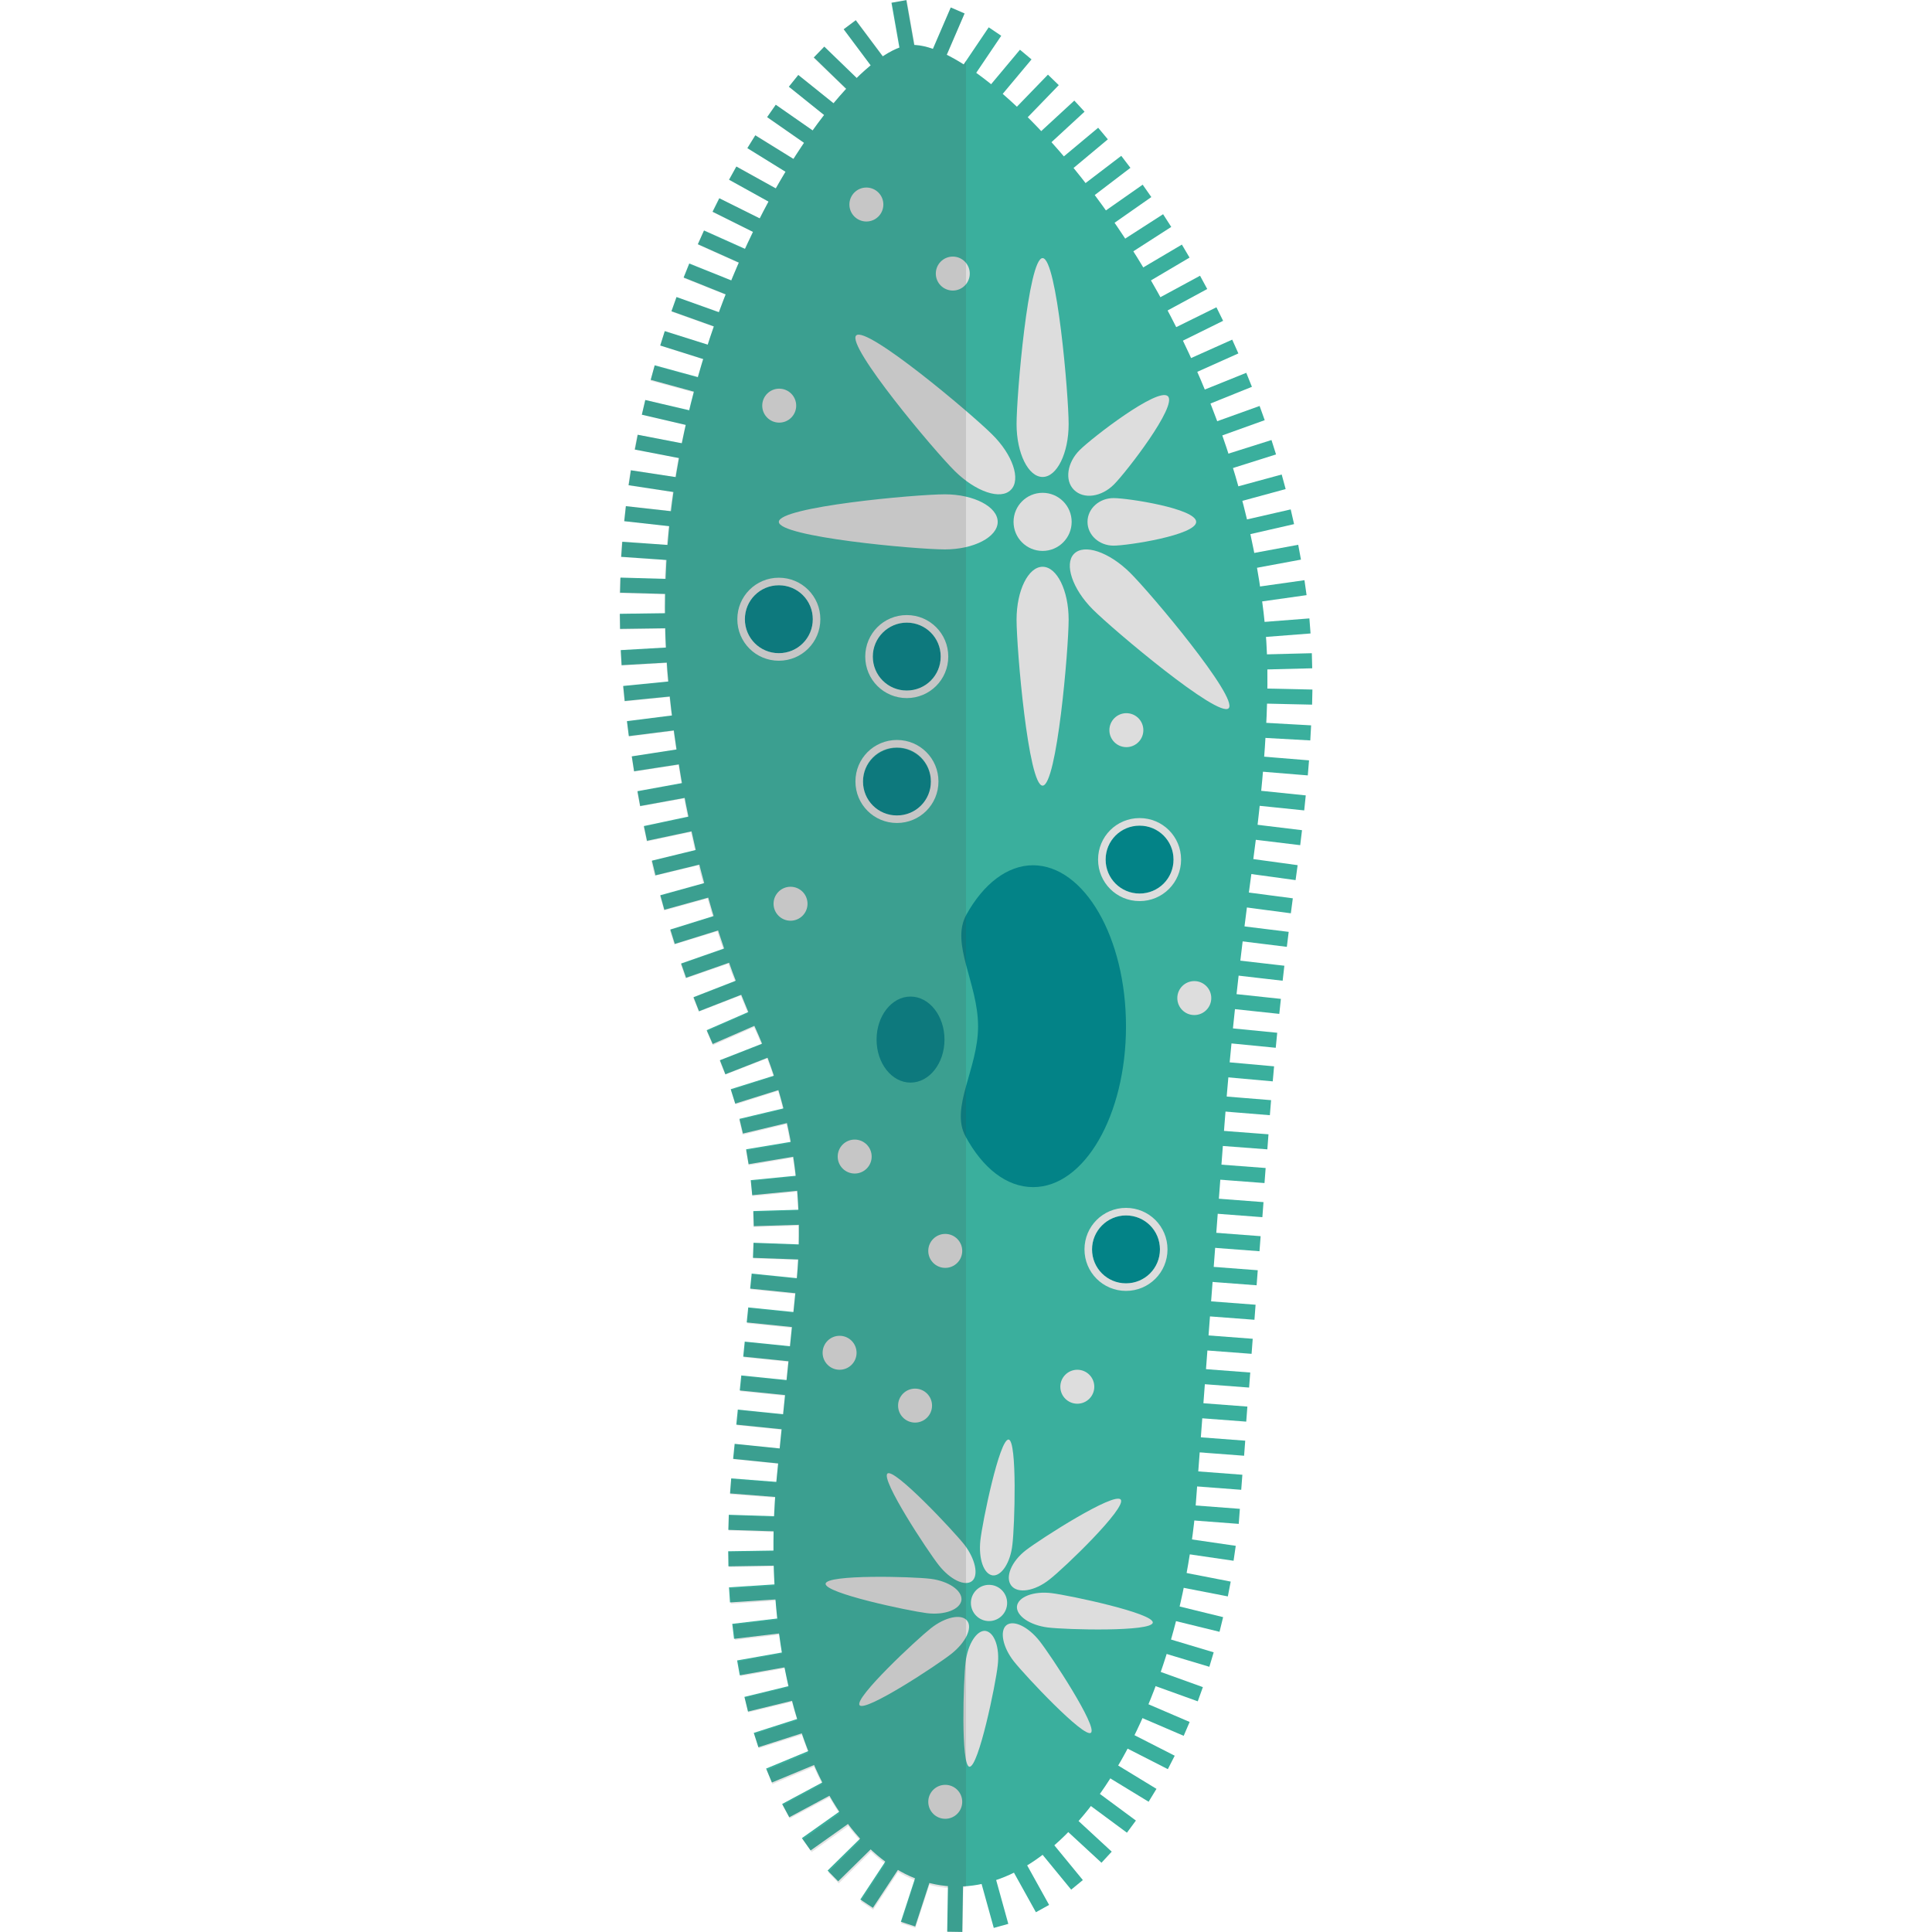 <svg version="1.1" xmlns="http://www.w3.org/2000/svg" x="0" y="0" viewBox="0 0 512 512" xml:space="preserve"><style type="text/css">.st0{fill:#3aaf9d}.st1{fill:#038387}.st2{fill:#ddd}</style><path class="st0" d="M335.3 166.4C326.6 76.9 260.6 9 240.6 12s-72.1 80.2-63.4 169.6c3.3 34.3 11.6 65.6 23 90.9 9.6 21.3 13.2 44.8 10.8 68l-5 49.5c-5.9 57.5 14.2 106.7 44.7 109.8 30.6 3.1 60.1-41 66-98.6l7.8-103.2c1.7-22.6 4.2-45.2 7.3-67.7 2.6-19.2 5.3-45.4 3.5-63.9z"/><path class="st0" d="M323.857 173.699l23.793-.593.1 3.999-23.793.593zm.066 12.521l.087-4 23.795.517-.087 4zm-.449 8.68l.221-3.994 23.765 1.319-.222 3.994zm-.614 8.652l.326-3.987 23.722 1.937-.326 3.987zm-.902 8.778l.41-3.978 23.673 2.437-.41 3.978zm-1.016 8.79l.481-3.971 23.626 2.86-.48 3.971zm-1.176 8.889l.544-3.963 23.578 3.232-.543 3.963zm-1.275 8.921l.522-3.965 23.597 3.1-.52 3.967zm-1.084 9.083l.49-3.97 23.621 2.91-.49 3.97zm-1.135 9.17l.457-3.973 23.643 2.72-.457 3.974zm-.912 8.983l.425-3.978 23.666 2.525-.424 3.978zm-.958 9.18l.392-3.981 23.685 2.328-.39 3.981zm-.816 9.1l.358-3.984 23.704 2.128-.357 3.984zm-.778 9.171l.323-3.987 23.721 1.924-.323 3.987zm-.677 9.177l.302-3.989 23.73 1.796-.301 3.989zm-.752 8.934l.301-3.988 23.731 1.795-.302 3.989zm-.569 9.04l.302-3.988 23.73 1.796-.301 3.988zm-.76 9.026l.3-3.989 23.732 1.796-.302 3.989zm-.763 9.026l.302-3.989 23.731 1.796-.302 3.988zm-.577 9.14l.303-3.989 23.73 1.796-.301 3.988zm-.758 9.025l.302-3.988 23.73 1.795-.301 3.989zm-.655 8.941l.302-3.989 23.73 1.796-.301 3.989zm-.761 9.026l.302-3.988 23.731 1.796-.302 3.988zm-.567 9.041l.301-3.989 23.731 1.796-.301 3.989zm-.761 9.025l.302-3.988 23.731 1.796-.302 3.988zm-.661 9.033l.302-3.988 23.73 1.796-.3 3.988zm-1.188 8.134l.577-3.958 23.55 3.437-.577 3.958zm-1.332 8.347l.762-3.927 23.364 4.534-.762 3.927zm-1.956 8.251l.952-3.885 23.117 5.662-.952 3.885zm-2.377 8.099l1.15-3.832 22.797 6.836-1.149 3.831zm-2.666 7.918l1.356-3.764 22.391 8.07-1.356 3.764zm-3.206 7.823l1.578-3.675 21.87 9.389-1.578 3.676zm-3.529 7.407l1.818-3.563 21.201 10.817-1.818 3.563zm-4.217 7.064l2.082-3.415 20.32 12.388-2.082 3.415zm-4.564 6.441l2.378-3.216 19.138 14.149-2.378 3.216zm-5.093 5.967l2.713-2.938 17.486 16.146-2.714 2.938zm-5.639 4.876l3.092-2.538 15.097 18.4-3.093 2.537zm-5.8 3.576l3.497-1.941 11.548 20.81-3.498 1.941zm-5.977 2.03l3.854-1.068 6.357 22.936-3.854 1.068zm-5.988 23.937l.384-23.797 4 .064-.384 23.798zm-12.279-2.63l7.38-22.626 3.803 1.24-7.38 22.627zm-10.744-5.896l13.1-19.87 3.339 2.201-13.1 19.87zm-8.672-7.676l16.977-16.682 2.803 2.853-16.976 16.682zm-6.813-8.59l19.418-13.76 2.312 3.264-19.418 13.76zm-5.233-9.055l20.975-11.248 1.89 3.525-20.974 11.248zm-4.247-9.384l21.984-9.115 1.532 3.694-21.984 9.116zm-3.27-9.457l22.664-7.264 1.221 3.809-22.664 7.264zm-2.481-9.537l23.124-5.636.948 3.886-23.124 5.636zm-1.932-9.659l23.434-4.167.7 3.938-23.434 4.168zm-1.29-9.699l23.634-2.818.473 3.972-23.633 2.818zm-.867-9.671l23.748-1.562.262 3.99-23.747 1.564zm-.212-9.567l23.797-.378.064 4-23.798.377zm.037-5.67l.128-3.998 23.788.759-.128 3.998zm.453-9.654l.312-3.988 23.729 1.853-.312 3.988zm.818-9.159l.405-3.98 23.677 2.414-.406 3.979zm.837-9.073l.406-3.98 23.676 2.414-.405 3.98zm.92-9.055l.406-3.98 23.676 2.414-.405 3.98zm.917-8.965l.406-3.98 23.676 2.414-.405 3.98zm.927-9.064l.406-3.978 23.676 2.413-.406 3.979zm.914-8.964l.405-3.98 23.677 2.414-.406 3.979zm.745-8.156l.145-3.996 23.784.865-.146 3.997zm.094-12.392l23.788-.721.121 3.998-23.788.72zm-.682-8.193l23.685-2.319.39 3.98-23.686 2.32zm-1.227-8.175l23.474-3.922.66 3.945-23.475 3.923zm-1.768-8.068l23.15-5.522.929 3.89-23.15 5.522zm-2.31-7.859l22.713-7.114 1.195 3.817-22.712 7.114zm-2.87-7.683l22.158-8.684 1.46 3.724-22.158 8.684zm-3.505-7.962l21.815-9.513 1.6 3.666-21.816 9.513zm-3.483-8.741l22.172-8.651 1.454 3.726-22.172 8.652zm-3.287-8.926l22.468-7.852 1.32 3.776-22.468 7.852zm-2.862-9.008l22.724-7.076 1.19 3.82-22.725 7.075zm-2.649-9.087l22.939-6.345 1.066 3.855-22.938 6.345zm-2.223-9.164l23.124-5.636.948 3.886-23.124 5.636zm-2.135-9.169l23.279-4.95.832 3.912-23.28 4.95zm-1.701-9.238l23.412-4.281.72 3.935-23.412 4.281zm-1.498-9.232l23.521-3.632.61 3.953-23.52 3.632zm-1.293-9.332l23.612-2.987.502 3.969-23.612 2.986zm-.984-9.325l23.684-2.353.395 3.98-23.683 2.354zm-.651-9.502l23.761-1.354.228 3.993-23.762 1.354zm-.236-9.622l23.797-.326.055 4-23.798.325zm.053-5.598l.115-3.998 23.79.686-.115 3.998zm.314-9.497l.282-3.99 23.74 1.675-.28 3.99zm.795-9.441l.444-3.975 23.652 2.642-.444 3.975zm1.163-9.535l.602-3.954 23.529 3.584-.603 3.954zm1.657-9.444l.757-3.928 23.37 4.508-.758 3.927zm1.845-9.242l.91-3.895 23.178 5.407-.909 3.896zm2.345-9.242l1.057-3.858 22.953 6.29-1.057 3.858zm2.523-9.097l1.203-3.815 22.698 7.157-1.203 3.815zm2.97-9.084l1.347-3.767 22.41 8.016-1.347 3.767zm3.232-8.941l1.491-3.711 22.084 8.872-1.491 3.712zm3.773-8.814l1.636-3.65 21.718 9.734-1.636 3.65zm3.887-8.611l1.784-3.58 21.3 10.615-1.783 3.58zm4.37-8.476l1.939-3.498 20.818 11.533-1.939 3.499zm4.856-8.364l2.104-3.402 20.244 12.516-2.104 3.403zm5.247-8.236l2.287-3.283 19.526 13.61-2.288 3.28zm5.748-8.052l2.504-3.12 18.564 14.894-2.504 3.12zm6.624-7.758l2.783-2.873 17.098 16.557-2.783 2.874zm7.912-7.462l3.205-2.395 14.247 19.066-3.205 2.395z"/><path class="st0" d="M236.246.731l3.939-.696 4.141 23.436-3.939.696z"/><path class="st0" d="M242.527 23.83l9.43-21.853 3.672 1.584-9.43 21.854zm6.179 3.136l13.316-19.725 3.316 2.238-13.317 19.725zm6.322 4.469l15.27-18.257 3.068 2.566-15.27 18.257zm6.138 5.451l16.549-17.105 2.874 2.782-16.548 17.105zm6.042 5.9l17.5-16.13 2.71 2.942-17.5 16.13zm5.552 6.324l18.267-15.255 2.564 3.07-18.267 15.256zm5.463 6.619l18.923-14.432 2.426 3.18-18.923 14.432zm5.097 6.862l19.501-13.644 2.294 3.277-19.502 13.645zm4.895 7.055l20.016-12.876 2.164 3.364-20.016 12.876zm4.505 7.281l20.49-12.107 2.034 3.444-20.49 12.107zm4.375 7.477l20.93-11.332 1.904 3.518L299 87.921zm3.932 7.566l21.339-10.538 1.771 3.587-21.339 10.538zm3.8 7.766l21.722-9.727 1.635 3.651-21.723 9.727zm3.377 7.964l22.072-8.902 1.496 3.71-22.072 8.9zm3.209 7.935l22.396-8.051 1.353 3.764-22.396 8.051zm2.848 8.145l22.696-7.168 1.205 3.814-22.696 7.169zm2.437 8.22l22.965-6.253 1.05 3.86-22.964 6.252zm2.154 8.307l23.2-5.31.893 3.9-23.2 5.309zm1.788 8.398l23.402-4.334.728 3.933-23.402 4.334zm1.492 8.375l23.567-3.323.559 3.96-23.567 3.323zm1.143 8.64l23.729-1.836.308 3.988-23.728 1.836z"/><circle class="st1" cx="206.4" cy="164.1" r="9"/><path class="st2" d="M206.4 155.1c5 0 9 4 9 9s-4 9-9 9-9-4-9-9 4-9 9-9m0-2c-6.1 0-11 4.9-11 11s4.9 11 11 11 11-4.9 11-11-4.9-11-11-11z"/><circle class="st1" cx="240.3" cy="174" r="9"/><path class="st2" d="M240.3 165c5 0 9 4 9 9s-4 9-9 9-9-4-9-9 4.1-9 9-9m0-2c-6.1 0-11 4.9-11 11s4.9 11 11 11 11-4.9 11-11-4.9-11-11-11z"/><circle class="st1" cx="302" cy="227.8" r="9"/><path class="st2" d="M302 218.8c5 0 9 4 9 9s-4 9-9 9-9-4-9-9 4-9 9-9m0-2c-6.1 0-11 4.9-11 11s4.9 11 11 11 11-4.9 11-11-4.9-11-11-11z"/><circle class="st1" cx="298.4" cy="331.1" r="9"/><path class="st2" d="M298.4 322.1c5 0 9 4 9 9s-4 9-9 9-9-4-9-9c0-4.9 4-9 9-9m0-2c-6.1 0-11 4.9-11 11s4.9 11 11 11 11-4.9 11-11-4.9-11-11-11z"/><circle class="st1" cx="237.7" cy="207.2" r="9"/><path class="st2" d="M237.7 198.1c5 0 9 4 9 9s-4 9-9 9-9-4-9-9 4-9 9-9m0-2c-6.1 0-11 4.9-11 11s4.9 11 11 11 11-4.9 11-11-4.9-11-11-11z"/><circle class="st2" cx="276.3" cy="138.3" r="7.7"/><ellipse class="st1" cx="241.3" cy="275.5" rx="9" ry="11.4"/><path class="st1" d="M298.4 272c0 23.5-11 42.6-24.6 42.6-7.1 0-13.4-5.1-17.9-13.4-4.2-7.6 3.3-17.9 3.3-29.2 0-11.5-7.4-21.9-3.1-29.6 4.5-8.1 10.8-13.1 17.7-13.1 13.6.1 24.6 19.2 24.6 42.7z"/><path class="st2" d="M283.2 112.4c0-7.7-3.1-44-6.9-44s-6.9 36.3-6.9 44 3.1 14 6.9 14 6.9-6.3 6.9-14zm12 16c3.3-3.3 16.9-20.9 14.3-23.4s-20.1 11-23.4 14.3-4 8-1.5 10.5c2.6 2.6 7.3 1.9 10.6-1.4zm-.1 16.2c3.8 0 21.9-2.8 21.9-6.3s-18-6.3-21.9-6.3c-3.8 0-6.9 2.8-6.9 6.3s3.1 6.3 6.9 6.3zm-5.5 16.9c5.5 5.5 33.3 28.9 36 26.2s-20.7-30.6-26.2-36-12.1-7.7-14.8-4.9c-2.6 2.7-.4 9.3 5 14.7zm-20.2 2.7c0 7.7 3.1 44 6.9 44s6.9-36.3 6.9-44-3.1-14-6.9-14-6.9 6.3-6.9 14zm-6.5-49.1c-5.5-5.5-33.3-28.9-36-26.2s20.7 30.6 26.2 36c5.5 5.4 12.1 7.7 14.8 4.9 2.7-2.7.5-9.3-5-14.7zM250.4 131c-7.7 0-44 3.3-44 7.3s36.3 7.3 44 7.3c7.7 0 14-3.3 14-7.3s-6.3-7.3-14-7.3z"/><circle class="st2" cx="262.1" cy="424.8" r="4.8"/><path class="st2" d="M268.3 409.3c.6-4.8 1.3-27.5-1-27.8-2.4-.3-7 22-7.5 26.8s.9 8.9 3.3 9.2c2.3.2 4.7-3.4 5.2-8.2zm9.8 9.3c3.9-3 20.6-19.1 18.9-21.2s-21.2 10.4-25.1 13.4-5.6 7.2-3.9 9.4 6.2 1.5 10.1-1.6zm-.4 12.7c4.8.6 27.6 1.2 27.8-1.3s-22-7.2-26.8-7.8-8.9 1-9.2 3.5c-.2 2.5 3.4 5 8.2 5.6zm-9 9c3 3.8 18.6 20.4 20.4 18.9 1.9-1.5-10.6-20.5-13.6-24.3s-6.9-5.7-8.8-4.2c-1.8 1.5-1 5.8 2 9.6zm-12.8.1c-.6 4.8-1.3 27.5 1 27.8 2.4.3 7-22 7.5-26.8.6-4.8-.9-8.9-3.3-9.2-2.2-.2-4.6 3.4-5.2 8.2zm-9.2-8.9c-3.8 3-20.4 18.5-18.9 20.4s20.5-10.6 24.3-13.6 5.7-6.9 4.2-8.8-5.8-1-9.6 2zm8.9-22.1c-3-3.8-18.6-20.4-20.4-18.9-1.9 1.5 10.6 20.5 13.6 24.3s6.9 5.7 8.8 4.2c1.8-1.5.9-5.8-2-9.6zm-9 9c-4.8-.6-27.6-1.2-27.8 1.3-.3 2.5 22 7.2 26.8 7.8s8.9-1 9.2-3.5c.2-2.5-3.4-5-8.2-5.6z"/><circle class="st2" cx="229.6" cy="54.2" r="4.5"/><circle class="st2" cx="222.5" cy="358.5" r="4.5"/><circle class="st2" cx="285.5" cy="367.5" r="4.5"/><circle class="st2" cx="250.5" cy="331.5" r="4.5"/><circle class="st2" cx="252.5" cy="72.5" r="4.5"/><circle class="st2" cx="209.5" cy="239.5" r="4.5"/><circle class="st2" cx="242.5" cy="372.5" r="4.5"/><circle class="st2" cx="206.5" cy="107.5" r="4.5"/><circle class="st2" cx="298.5" cy="193.5" r="4.5"/><circle class="st2" cx="226.5" cy="306.5" r="4.5"/><circle class="st2" cx="250.5" cy="477.5" r="4.5"/><circle class="st2" cx="316.5" cy="264.5" r="4.5"/><path d="M256 500V16.1l-.7 1c-1.5-1-3-1.8-4.4-2.5l4.7-11L252 2l-4.7 11c-1.8-.6-3.4-1-4.9-1l-2.1-12-3.9.7 2.1 11.9c-1.4.5-2.9 1.3-4.5 2.3l-7.2-9.6-3.2 2.4 7.2 9.6c-1.2 1-2.5 2.1-3.8 3.4l-8.6-8.3-2.8 2.9 8.6 8.3c-1.1 1.2-2.2 2.5-3.3 3.8l-9.3-7.5-2.5 3.1 9.3 7.5c-1 1.3-2 2.6-3 4.1l-9.8-6.8-2.3 3.3 9.8 6.8c-.9 1.4-1.8 2.8-2.8 4.2l-10.1-6.3-2.1 3.4 10.1 6.3c-.9 1.4-1.7 2.9-2.6 4.4l-10.4-5.8-1.9 3.5 10.4 5.8c-.8 1.5-1.6 3-2.3 4.5l-10.7-5.3-1.8 3.6 10.7 5.3c-.7 1.5-1.4 3-2.2 4.6l-10.9-4.9-1.6 3.6 10.9 4.9c-.7 1.5-1.3 3.1-2 4.7L182.7 70l-1.5 3.7 11.1 4.4c-.6 1.6-1.2 3.1-1.8 4.7l-11.2-4-1.3 3.8 11.2 4c-.6 1.6-1.1 3.2-1.6 4.8l-11.4-3.6-1.2 3.8 11.4 3.6c-.5 1.6-1 3.2-1.4 4.9L173.5 97l-1.1 3.9 11.5 3.1c-.4 1.6-.8 3.3-1.2 4.9L171 106l-.9 3.9 11.6 2.7c-.4 1.6-.7 3.3-1.1 4.9l-11.7-2.3-.8 3.9 11.7 2.3c-.3 1.7-.6 3.3-.9 5l-11.8-1.8-.6 4 11.8 1.8c-.2 1.7-.5 3.3-.7 5l-11.8-1.3-.4 4 11.8 1.3c-.2 1.7-.3 3.3-.5 5l-11.9-.8-.3 4 11.9.8c-.1 1.7-.2 3.4-.2 5.1l-11.9-.3-.1 4 11.9.3v5.1l-11.9.2.1 4 11.9-.2c0 1.7.1 3.4.2 5.1l-11.9.7.2 4 11.9-.7c.1 1.7.2 3.4.4 5l-11.9 1.2.4 4 11.9-1.2c.2 1.7.4 3.4.6 5l-11.8 1.5.5 4 11.8-1.5c.2 1.7.5 3.3.7 5l-11.8 1.8.6 4 11.8-1.8c.3 1.7.5 3.3.8 5l-11.7 2.1.7 3.9 11.7-2.1c.3 1.7.6 3.3 1 5l-11.7 2.5.8 3.9 11.7-2.5c.4 1.7.7 3.3 1.1 4.9l-11.6 2.8.9 3.9 11.6-2.8c.4 1.6.8 3.3 1.3 4.9l-11.5 3.2 1.1 3.9 11.5-3.2c.5 1.6.9 3.3 1.4 4.9l-11.4 3.5 1.2 3.8 11.4-3.5c.5 1.6 1 3.2 1.6 4.8l-11.3 3.9 1.3 3.8 11.3-3.9c.6 1.6 1.2 3.2 1.8 4.7l-11.1 4.3 1.5 3.7 11.1-4.3c.6 1.6 1.3 3.1 1.9 4.7l-10.9 4.8 1.6 3.7 10.9-4.8.3.6c.6 1.3 1.2 2.7 1.7 4l-11.1 4.3 1.5 3.7 11.1-4.3c.6 1.6 1.2 3.2 1.7 4.8l-11.3 3.6 1.2 3.8 11.3-3.6c.5 1.6.9 3.2 1.3 4.9l-11.6 2.8.9 3.9 11.6-2.8c.4 1.6.7 3.3 1 5l-11.7 2 .7 3.9 11.7-2c.3 1.7.5 3.3.7 5L199 313l.4 4 11.8-1.2c.1 1.7.2 3.4.3 5l-11.9.4.1 4 11.9-.4v5.1l-11.9-.4-.1 4 11.9.4c-.1 1.7-.2 3.4-.4 5l-11.8-1.2-.4 4 11.8 1.2-.5 5-11.8-1.2-.4 4 11.8 1.2-.5 5-11.8-1.2-.4 4 11.8 1.2-.5 5-11.8-1.2-.4 4 11.8 1.2-.5 5-11.8-1.2-.4 4 11.8 1.2-.5 5-11.8-1.2-.4 4 11.8 1.2-.2 2.3-.3 2.7-11.9-.9-.3 4 11.9.9-.3 5.1-11.9-.4-.1 4 11.9.4v5.1l-11.9.2.1 4 11.9-.2c0 1.7.1 3.4.2 5.1l-11.9.8.3 4 11.9-.8c.1 1.7.3 3.4.5 5l-11.8 1.4.5 4 11.8-1.4c.2 1.7.5 3.4.7 5l-11.7 2.1.7 3.9 11.7-2.1c.3 1.7.7 3.3 1 5l-11.6 2.8.9 3.9 11.6-2.8c.4 1.7.9 3.3 1.4 4.9l-11.4 3.6 1.2 3.8 11.4-3.6c.6 1.6 1.1 3.2 1.7 4.8l-11 4.6 1.5 3.7 11-4.6c.7 1.6 1.4 3.1 2.2 4.6l-10.5 5.6 1.9 3.5 10.5-5.6c.9 1.5 1.7 2.9 2.7 4.3l-9.7 6.9 2.3 3.3 9.7-6.9c1 1.4 2.1 2.7 3.2 3.9l-8.5 8.4 2.8 2.9 8.5-8.4c1.3 1.2 2.6 2.3 3.9 3.2l-6.6 10 3.3 2.2 6.6-10c1.5.9 3 1.6 4.5 2.2l-3.7 11.4 3.8 1.2 3.7-11.4c1.4.4 2.9.6 4.4.8h.6l-.2 12 4 .1.2-12c.2-.4.4-.4.7-.4z" opacity=".15" fill="#444"/></svg>